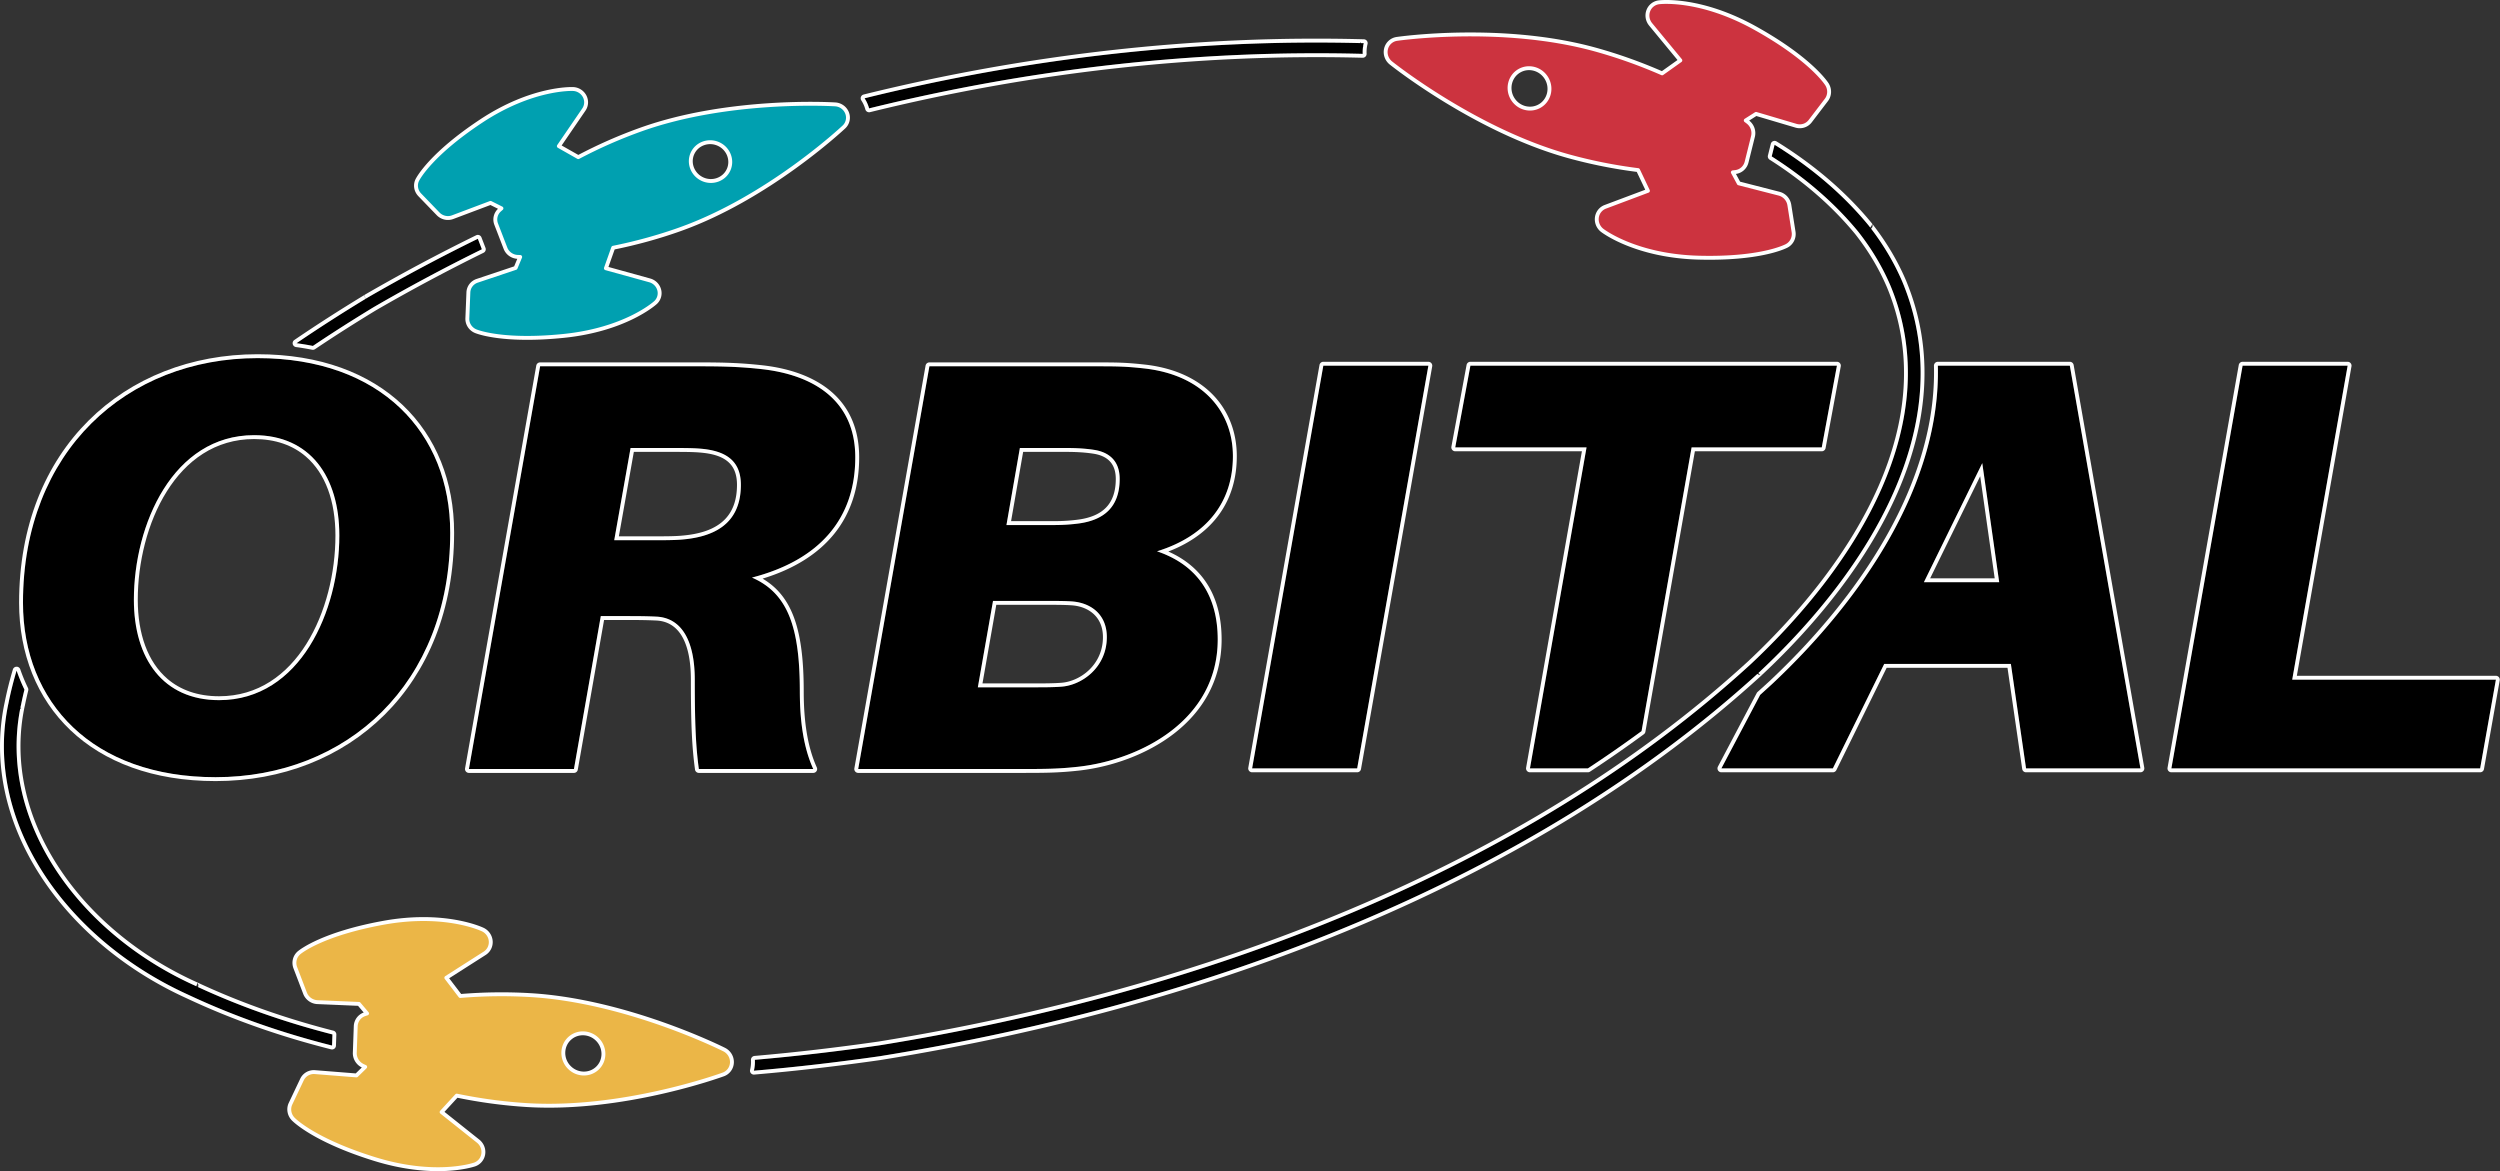 <svg viewBox="0 0 1285 602" xmlns="http://www.w3.org/2000/svg" xml:space="preserve" style="fill-rule:evenodd;clip-rule:evenodd;stroke-linejoin:round;stroke-miterlimit:2"><rect x="0" y="0" width="1285" height="602" fill="#333333" stroke="none"/><path d="M1282.89 349.358h-104.7l28.5-161.4h-54l-36.6 207h158.7l8.1-45.6z" style="fill-rule:nonzero"/><path d="M1284.86 349.708a2 2 0 0 0-1.969-2.35h-102.316l28.085-159.052a2 2 0 0 0-1.969-2.348h-54c-.97 0-1.801.697-1.97 1.652l-36.6 207a2.002 2.002 0 0 0 1.97 2.348h158.7a2 2 0 0 0 1.969-1.65l8.1-45.6zm-1.969-.35h-104.7l28.5-161.4h-54l-36.6 207h158.7l8.1-45.6z" style="fill:#fff"/><path d="M996.05 187.958c1.561 60.474-38.332 119.687-85.144 163.593 0 0-4.135 3.788-6.18 5.61l-19.94 37.797h57.3l26.4-53.7h65.1l7.8 53.7h58.8l-36.3-207H996.05zm31.536 111.3h-38.7l30-61.2 8.7 61.2z"/><path d="M996.05 185.958a1.998 1.998 0 0 0-1.999 2.052c1.547 59.935-38.111 118.558-84.505 162.075-.211.193-4.167 3.816-6.151 5.583a2.002 2.002 0 0 0-.438.56l-19.94 37.797a2 2 0 0 0 1.769 2.933h57.3c.762 0 1.458-.433 1.795-1.117l25.85-52.583h62.124l7.552 51.988a1.999 1.999 0 0 0 1.979 1.712h58.8a2 2 0 0 0 1.97-2.345l-36.3-207a2 2 0 0 0-1.97-1.655H996.05zm0 2c1.561 60.474-38.332 119.687-85.144 163.593 0 0-4.135 3.788-6.18 5.61l-19.94 37.797h57.3l26.4-53.7h65.1l7.8 53.7h58.8l-36.3-207H996.05zm31.536 111.3h-38.7l30-61.2 8.7 61.2zm-2.305-2h-33.187l25.727-52.483 7.46 52.483z" style="fill:#fff"/><path d="M816.168 394.958h-29.782l29.1-165h-67.5l7.8-42h188.4l-7.8 42h-66.9l-25.719 145.829a652.59 652.59 0 0 1-27.599 19.171z" style="fill-rule:nonzero"/><path d="M816.168 396.958a2 2 0 0 0 1.099-.329A654.054 654.054 0 0 0 844.95 377.4a2 2 0 0 0 .786-1.265l25.428-144.177h65.222a2 2 0 0 0 1.966-1.634l7.8-42a1.998 1.998 0 0 0-1.966-2.366h-188.4c-.964 0-1.791.688-1.967 1.635l-7.8 42a2.002 2.002 0 0 0 1.967 2.365h65.116l-28.686 162.653a2.003 2.003 0 0 0 1.97 2.347h29.782zm0-2h-29.782l29.1-165h-67.5l7.8-42h188.4l-7.8 42h-66.9l-25.719 145.829a652.59 652.59 0 0 1-27.599 19.171z" style="fill:#fff"/><path d="m697.586 394.958 36.6-207h-54l-36.6 207h54z" style="fill-rule:nonzero"/><path d="M697.586 396.958a2 2 0 0 0 1.969-1.651l36.6-207a2 2 0 0 0-1.969-2.349h-54c-.97 0-1.801.697-1.97 1.652l-36.6 207a2.002 2.002 0 0 0 1.97 2.348h54zm0-2 36.6-207h-54l-36.6 207h54z" style="fill:#fff"/><path d="M594.713 283.375c26.1-8.1 39-25.8 39-48.9 0-22.8-15.3-41.4-44.7-45-10.5-1.2-15.3-1.2-26.4-1.2h-84.9l-36.6 207h82.5c13.2 0 20.1 0 30.9-1.2 31.5-3.6 71.4-23.7 71.4-65.4 0-21.9-9.9-38.1-31.2-45.3zm-70.5-53.1h24.3c4.8 0 9.6.3 13.5.9 8.4 1.2 13.5 6 13.5 15 0 14.7-8.4 21-20.4 22.8-4.2.6-8.7.9-13.5.9h-24.3l6.9-39.6zm21 122.7c-4.2.3-8.7.3-13.5.3h-29.1l7.8-44.4h27.6c4.8 0 9.6 0 13.5.3 9.6.9 17.4 6.9 17.4 18.3 0 15.6-12.9 24.9-23.7 25.5z" style="fill-rule:nonzero"/><path d="M600.509 283.484c23.592-9.072 35.204-26.622 35.204-49.009 0-23.751-15.83-43.235-46.457-46.985l-.016-.002c-10.59-1.21-15.432-1.213-26.627-1.213h-84.9c-.97 0-1.801.697-1.97 1.652l-36.6 207a2.002 2.002 0 0 0 1.97 2.348h82.5c13.294 0 20.243-.003 31.121-1.212l.006-.001c32.362-3.698 73.173-24.545 73.173-67.387 0-20.981-8.749-36.922-27.403-45.191h-.001zm-5.796-.109c26.1-8.1 39-25.8 39-48.9 0-22.8-15.3-41.4-44.7-45-10.5-1.2-15.3-1.2-26.4-1.2h-84.9l-36.6 207h82.5c13.2 0 20.1 0 30.9-1.2 31.5-3.6 71.4-23.7 71.4-65.4 0-21.9-9.9-38.1-31.2-45.3zm-49.5 69.6c-4.2.3-8.7.3-13.5.3h-29.1l7.8-44.4h27.6c4.8 0 9.6 0 13.5.3 9.6.9 17.4 6.9 17.4 18.3 0 15.6-12.9 24.9-23.7 25.5zm-.111-1.997-.032.002c-4.155.297-8.608.295-13.357.295h-26.718l7.097-40.4h25.921c4.738 0 9.477-.002 13.329.293 8.569.809 15.571 6.129 15.571 16.307 0 14.369-11.864 22.951-21.811 23.503zm-20.889-120.703h24.3c4.8 0 9.6.3 13.5.9 8.4 1.2 13.5 6 13.5 15 0 14.7-8.4 21-20.4 22.8-4.2.6-8.7.9-13.5.9h-24.3l6.9-39.6zm1.682 2h22.618c4.692 0 9.384.291 13.196.877l.021.003c3.691.527 6.682 1.79 8.725 3.965 2.015 2.145 3.058 5.156 3.058 9.055 0 6.702-1.839 11.514-5.122 14.831-3.317 3.351-8.041 5.16-13.568 5.99-4.11.587-8.513.879-13.21.879h-21.922l6.204-35.6z" style="fill:#fff"/><path d="M439.613 235.075c0-29.4-21.6-42.3-47.7-45.3-10.8-1.2-19.2-1.5-32.1-1.5h-82.2l-36.6 207h54l13.8-78.6h12.3c6 0 10.8 0 16.8.3 12.6.9 19.2 12.6 19.2 32.4 0 23.7.6 34.8 2.1 45.9h58.8c-4.5-9.9-6.9-22.8-6.9-39.9 0-32.7-6-50.4-24.6-58.5 34.8-9 53.1-30.3 53.1-61.8zm-123.9 42.6 8.4-47.4h21c5.7 0 10.5 0 14.4.3 12 .9 21.3 5.1 21.3 18.6 0 21-15 27-30.9 28.2-3.9.3-8.7.3-14.4.3h-19.8z" style="fill-rule:nonzero"/><path d="M441.613 235.075c0-30.585-22.319-44.166-49.472-47.287h-.007c-10.875-1.209-19.332-1.513-32.321-1.513h-82.2c-.97 0-1.801.697-1.97 1.652l-36.6 207a2.002 2.002 0 0 0 1.97 2.348h54a2 2 0 0 0 1.97-1.654l13.509-76.946h10.621c5.957 0 10.724 0 16.678.297 11.696.848 17.322 12.012 17.322 30.403 0 23.839.609 35.003 2.118 46.168a2 2 0 0 0 1.982 1.732h58.8a1.998 1.998 0 0 0 1.821-2.827c-4.406-9.693-6.721-22.33-6.721-39.073 0-30.915-5.492-48.734-21.134-57.962 32.609-9.975 49.634-31.425 49.634-62.338zm-2 0c0-29.4-21.6-42.3-47.7-45.3-10.8-1.2-19.2-1.5-32.1-1.5h-82.2l-36.6 207h54l13.8-78.6h12.3c6 0 10.8 0 16.8.3 12.6.9 19.2 12.6 19.2 32.4 0 23.7.6 34.8 2.1 45.9h58.8c-4.5-9.9-6.9-22.8-6.9-39.9 0-32.7-6-50.4-24.6-58.5 34.8-9 53.1-30.3 53.1-61.8zm-123.9 42.6 8.4-47.4h21c5.7 0 10.5 0 14.4.3 12 .9 21.3 5.1 21.3 18.6 0 21-15 27-30.9 28.2-3.9.3-8.7.3-14.4.3h-19.8zm2.385-2 7.692-43.4h19.323c5.639 0 10.388-.002 14.246.294a.008.008 0 0 0 .004.001c6.625.497 12.404 1.955 15.929 5.831 2.265 2.491 3.521 5.983 3.521 10.774 0 7.782-2.161 13.362-5.772 17.302-5.522 6.024-14.269 8.224-23.279 8.904h-.003c-3.858.297-8.607.294-14.246.294h-17.415z" style="fill:#fff"/><g><path d="M132.413 184.075c-67.2 0-120.6 47.7-120.6 125.7 0 51.3 35.7 89.7 99 89.7 67.2 0 120.6-47.7 120.6-125.7 0-51.3-35.7-89.7-99-89.7zm-19.8 175.8c-28.8 0-43.8-21.3-43.8-51.6 0-38.7 20.1-84.6 61.8-84.6 28.8 0 43.8 21.3 43.8 51.6 0 38.7-20.1 84.6-61.8 84.6z" style="fill-rule:nonzero"/><path d="M132.413 182.075c-68.291 0-122.6 48.434-122.6 127.7 0 26.236 9.162 49.159 26.384 65.537 17.159 16.319 42.361 26.163 74.616 26.163 68.291 0 122.6-48.433 122.6-127.7 0-26.235-9.163-49.158-26.384-65.536-17.16-16.319-42.361-26.164-74.616-26.164zm0 2c-67.2 0-120.6 47.7-120.6 125.7 0 51.3 35.7 89.7 99 89.7 67.2 0 120.6-47.7 120.6-125.7 0-51.3-35.7-89.7-99-89.7zm-19.8 175.8c-28.8 0-43.8-21.3-43.8-51.6 0-38.7 20.1-84.6 61.8-84.6 28.8 0 43.8 21.3 43.8 51.6 0 38.7-20.1 84.6-61.8 84.6zm0-2c-10.977 0-19.861-3.21-26.557-8.954-10.151-8.709-15.243-23.138-15.243-40.646 0-18.986 4.911-39.743 14.956-55.749 9.872-15.73 24.738-26.851 44.844-26.851 10.976 0 19.861 3.211 26.557 8.955 10.151 8.709 15.243 23.137 15.243 40.645 0 18.986-4.912 39.744-14.957 55.75-9.872 15.73-24.737 26.85-44.843 26.85z" style="fill:#fff"/></g><g><path d="M912.139 74.415c18.404 11.376 34.809 25.058 48.333 41.476l.024.023.024.048c7.18 9.116 13.067 18.927 17.433 29.224v.023c29.825 72.09-17.108 147.22-73.175 199.808v.023C787.709 452.334 621.549 515.532 453.004 542.761h-.025l-.025.024c-21.463 3.083-43.35 5.679-65.46 7.558a18.797 18.797 0 0 0 .5-5.6c21.526-1.852 42.881-4.391 63.855-7.403 167.444-27.064 332.247-89.848 448.075-195.99 55.212-51.785 100.519-125.057 71.864-194.32-4.176-9.846-9.813-19.258-16.694-28.001-12.467-15.134-27.525-27.896-44.441-38.638l1.486-5.976zM8.53 344.69a93.196 93.196 0 0 0 4.039 9.783 178.368 178.368 0 0 0-1.771 7.899l-.023.023c-12.453 57.937 28.241 116.487 89.143 144.083h.024l.023.023c22.684 10.659 46.433 18.939 70.913 25.205l-.201 5.714c-25.474-6.424-50.238-14.996-73.909-26.119C33.573 482.635-8.665 422.013 4.363 361.399A187.068 187.068 0 0 1 8.53 344.69zm143.885-168.281c11.806-8.046 23.822-15.719 35.859-23.033l.047-.047a939.649 939.649 0 0 1 57.286-30.592l2.076 5.387a932.767 932.767 0 0 0-55.631 29.76c-10.485 6.372-20.937 13.011-31.23 19.924a131.772 131.772 0 0 0-8.407-1.399zM700.44 27.689c-85.689-2.257-171.456 7.731-253.719 28.02a18.266 18.266 0 0 0-2.336-5.188c83.146-20.546 169.886-30.651 256.59-28.332l-.006.025a18.74 18.74 0 0 0-.529 5.475z" style="fill-rule:nonzero"/><path d="m453.019 544.758.304-.022c168.937-27.293 335.465-90.678 452.806-198.221l-1.351.525.059-.046 1.309-.518c56.621-53.108 103.73-129.072 73.717-201.881a1.647 1.647 0 0 0-.069-.189c-4.414-10.41-10.356-20.331-17.602-29.553a.872.872 0 0 0-.184-.217l.008-.016c-13.663-16.587-30.233-30.413-48.826-41.906a1.997 1.997 0 0 0-2.992 1.219l-1.486 5.976a2 2 0 0 0 .869 2.171c16.725 10.621 31.618 23.234 43.948 38.195 6.768 8.602 12.309 17.852 16.414 27.528 28.335 68.505-16.773 140.861-71.379 192.081-115.552 105.885-279.975 168.478-447.017 195.479-20.931 3.006-42.243 5.539-63.725 7.388a1.999 1.999 0 0 0-1.824 2.113c.032.53.04 1.065.02 1.603v.004a16.8 16.8 0 0 1-.467 3.399 1.998 1.998 0 0 0 2.112 2.466c22.149-1.882 44.075-4.483 65.575-7.571l-.284.02.065-.027zm459.12-470.343-1.486 5.976c16.916 10.742 31.974 23.504 44.441 38.638 6.881 8.743 12.518 18.155 16.694 28.001 28.655 69.263-16.652 142.535-71.864 194.32-115.828 106.142-280.631 168.926-448.075 195.99-20.974 3.012-42.329 5.551-63.855 7.403a18.797 18.797 0 0 1-.5 5.6c22.11-1.879 43.997-4.475 65.46-7.558l.025-.024h.025c167.854-27.117 333.342-89.909 450.319-196.392.114.11.238.202.364.278.468.283.963.355 1.07.368a36.658 36.658 0 0 0-.929-1.107l.95-.868v-.023c55.585-52.135 102.192-126.427 73.924-197.954a2.002 2.002 0 0 0 1.25-1.811 1.999 1.999 0 0 1-1.258 1.792c-.24-.609-.488-1.222-.741-1.835v-.023c-4.115-9.705-9.581-18.978-16.208-27.644a1.994 1.994 0 0 0 .547-2.504c.117.308-.465 1.204-.994 1.923-.257-.334-.517-.667-.778-.999l-.024-.048-.024-.023c-13.524-16.418-29.929-30.1-48.333-41.476zM101.005 504.794a.524.524 0 0 0-.277-.067l.015-.07C40.818 477.503.566 420.047 12.683 363.041c.031-.089.057-.181.076-.275a175.814 175.814 0 0 1 1.751-7.811c.112-.452.063-.93-.139-1.35a90.84 90.84 0 0 1-3.952-9.573 2 2 0 0 0-3.806.086 188.96 188.96 0 0 0-4.208 16.874c-13.203 61.467 29.443 123.052 93.524 152.125 23.784 11.175 48.664 19.788 74.259 26.243a2.002 2.002 0 0 0 2.488-1.869l.201-5.714a2 2 0 0 0-1.503-2.008c-24.358-6.235-47.988-14.472-70.559-25.078.066.031.13.065.19.103zM8.53 344.69a187.068 187.068 0 0 0-4.167 16.709c-13.028 60.614 29.21 121.236 92.405 149.902 23.671 11.123 48.435 19.695 73.909 26.119l.201-5.714c-23.829-6.099-46.965-14.107-69.1-24.359a2 2 0 0 0-.419-2.279c.21.219-.123 1.053-.517 1.844l-.877-.411-.023-.023h-.024C39.704 479.194-.756 421.652 10.374 364.354c.131.028.265.041.401.041l-.006-.023a1.94 1.94 0 0 1-.389-.045l.039-.198c.161.112.287.189.345.223-.028-.113-.11-.433-.223-.836.077-.379.154-.75.234-1.121l.023-.023a178.368 178.368 0 0 1 1.771-7.899 93.196 93.196 0 0 1-4.039-9.783zm3.657 19.121a1.994 1.994 0 0 1-1.356.561l-.056.023c.545 0 1.047-.22 1.412-.584zm.024-.023-.002.001.002-.001zm892.035-18.115.522 1.343.01.001-.532-1.344zM187.863 153.627l-.545-2.028a941.397 941.397 0 0 1 57.408-30.657 1.998 1.998 0 0 1 2.747 1.076l2.076 5.387a2 2 0 0 1-.983 2.514 930.788 930.788 0 0 0-55.493 29.685c-10.454 6.353-20.874 12.972-31.136 19.865a2 2 0 0 1-1.508.3 130.238 130.238 0 0 0-8.279-1.377 2 2 0 0 1-.861-3.635c11.834-8.066 23.88-15.758 35.946-23.09l.561 2.001c-11.879 7.226-23.732 14.802-35.381 22.741 2.869.384 5.672.851 8.407 1.399 10.293-6.913 20.745-13.552 31.23-19.924a932.767 932.767 0 0 1 55.631-29.76l-2.076-5.387a939.649 939.649 0 0 0-57.286 30.592l-.047.047-.411.251zm792.089-8.434v.027-.027zM702.909 22.697l.01-.04a2 2 0 0 0-1.891-2.467c-86.884-2.324-173.804 7.801-257.123 28.39a2 2 0 0 0-1.193 3.037 16.193 16.193 0 0 1 2.079 4.618 2 2 0 0 0 2.409 1.416c82.09-20.246 167.678-30.215 253.187-27.962a2.002 2.002 0 0 0 2.05-2.101c-.082-1.625.07-3.271.473-4.891h-.001zm-3.313-.543 1.379.035-.006.025c-.124.5-.227 1.001-.308 1.504l.155.249c.044.07.208.234.127.214l-.296-.379a18.732 18.732 0 0 0-.207 3.887c-85.689-2.257-171.456 7.731-253.719 28.02a18.266 18.266 0 0 0-2.336-5.188c82.63-20.418 168.81-30.525 254.968-28.373l-.325-.416.002-.009c.041-.172.275.054.566.431zm1.406 2.035-.033.025.033-.025zm-.033.025-.016-.025h-.004l.02.025z" style="fill:#fff"/></g><path d="M718.021 19.988c-2.722.389-4.919 2.384-5.588 5.077-.67 2.695.316 5.569 2.507 7.315 1.781 1.419 44.182 34.906 91.363 47.943a252.457 252.457 0 0 0 35.663 7.108l5.058 10.648-21.913 8.231c-2.34.879-3.995 2.988-4.32 5.505a7.193 7.193 0 0 0 2.754 6.602c.698.537 17.482 13.158 49.534 14.018 31.016.834 43.884-5.345 45.249-6.053 2.6-1.347 4.033-4.236 3.567-7.194l-2.174-13.805c-.443-2.822-2.527-5.128-5.268-5.831l-20.714-5.313-3.051-5.661c.87-.091 1.351-.155 1.41-.162 2.748-.365 4.976-2.369 5.652-5.086l3.283-13.205c.675-2.715-.333-5.615-2.558-7.354a57.45 57.45 0 0 0-1.154-.87l5.295-3.355 20.523 6.081c2.715.805 5.603-.127 7.304-2.357l8.318-10.906c1.712-2.245 1.868-5.341.423-7.814a6.101 6.101 0 0 0-.183-.298c-.86-1.322-9.197-13.361-36.612-28.675-28.331-15.825-48.83-13.506-49.689-13.4a6.718 6.718 0 0 0-5.472 4.329c-.889 2.361-.431 5.052 1.203 7.031l15.264 18.503-9.363 6.665c-11.261-4.936-22.81-9.05-34.385-12.249-47.18-13.038-99.712-5.783-101.926-5.468zm62.871 16.422c4.852-2.835 11.166-1.09 14.076 3.89 2.909 4.979 1.328 11.337-3.525 14.172-4.852 2.834-11.166 1.09-14.075-3.89-2.91-4.979-1.329-11.337 3.524-14.172z" style="fill:#cc333f;fill-rule:nonzero;stroke:#fff;stroke-width:2px"/><path d="M371.796 552.25c2.582-.944 4.318-3.351 4.416-6.125.097-2.775-1.463-5.382-3.968-6.637-2.037-1.019-50.454-24.996-99.313-27.978a252.366 252.366 0 0 0-36.362.434l-7.153-9.37 19.732-12.591c2.107-1.345 3.289-3.751 3.086-6.281a7.192 7.192 0 0 0-4.062-5.888c-.794-.381-19.828-9.252-51.363-3.454-30.516 5.61-41.825 14.32-43.014 15.295-2.264 1.857-3.068 4.98-1.999 7.777l4.986 13.055c1.018 2.669 3.535 4.494 6.361 4.613l21.366.908 4.158 4.906c-.833.269-1.291.431-1.346.45-2.614.927-4.378 3.348-4.476 6.147l-.477 13.598c-.098 2.797 1.489 5.424 4.026 6.665.053.026.499.243 1.309.612l-4.485 4.379-21.337-1.698c-2.824-.224-5.456 1.285-6.658 3.819l-5.879 12.392c-1.21 2.552-.721 5.613 1.205 7.733.078.086.159.171.241.253 1.115 1.116 11.765 11.167 41.758 20.469 30.994 9.614 50.568 3.099 51.386 2.817a6.718 6.718 0 0 0 4.458-5.368c.38-2.494-.626-5.032-2.634-6.629l-18.765-14.941 7.779-8.459c12.039 2.496 24.189 4.129 36.176 4.86 48.858 2.983 98.748-14.996 100.848-15.763zm-64.909-3.043c-4.159 3.778-10.698 3.379-14.576-.89-3.877-4.268-3.648-10.816.512-14.594 4.16-3.778 10.699-3.379 14.576.89 3.878 4.268 3.648 10.816-.512 14.594z" style="fill:#ebb647;fill-rule:nonzero;stroke:#fff;stroke-width:2px"/><path d="M433.788 65.258c1.954-1.831 2.591-4.65 1.619-7.173-.972-2.523-3.366-4.264-6.09-4.432-2.214-.135-54.749-3.135-99.665 12.846a245.874 245.874 0 0 0-32.415 14.271l-9.986-5.664 12.873-18.816c1.375-2.009 1.516-4.616.368-6.805a7.008 7.008 0 0 0-5.888-3.726c-.857-.037-21.298-.719-47.34 16.515-25.201 16.676-32.008 28.798-32.701 30.126-1.321 2.528-.848 5.633 1.177 7.731l9.452 9.794c1.931 2.002 4.883 2.677 7.461 1.705l19.49-7.343 5.598 2.808c-.643.558-.991.879-1.034.917-1.988 1.828-2.644 4.671-1.663 7.216l4.764 12.366c.979 2.544 3.404 4.292 6.151 4.435.058.003.54.027 1.407.049l-2.346 5.636-19.767 6.624c-2.616.877-4.398 3.234-4.507 5.963l-.537 13.348c-.11 2.748 1.496 5.304 4.032 6.469.103.047.207.092.312.135 1.425.573 14.805 5.513 45.23 2.398 31.441-3.219 46.492-16.529 47.117-17.094a6.544 6.544 0 0 0 1.945-6.511c-.612-2.38-2.481-4.27-4.89-4.935l-22.518-6.222 3.74-10.55c11.74-2.36 23.251-5.535 34.27-9.456 44.915-15.98 82.752-51.135 84.341-52.625zm-59.319 22.054c-2.285 4.974-8.296 7.113-13.4 4.768-5.104-2.345-7.398-8.299-5.113-13.272 2.285-4.974 8.296-7.113 13.4-4.768 5.104 2.345 7.397 8.299 5.113 13.272z" style="fill:#00a0b0;fill-rule:nonzero;stroke:#fff;stroke-width:2px"/></svg>
